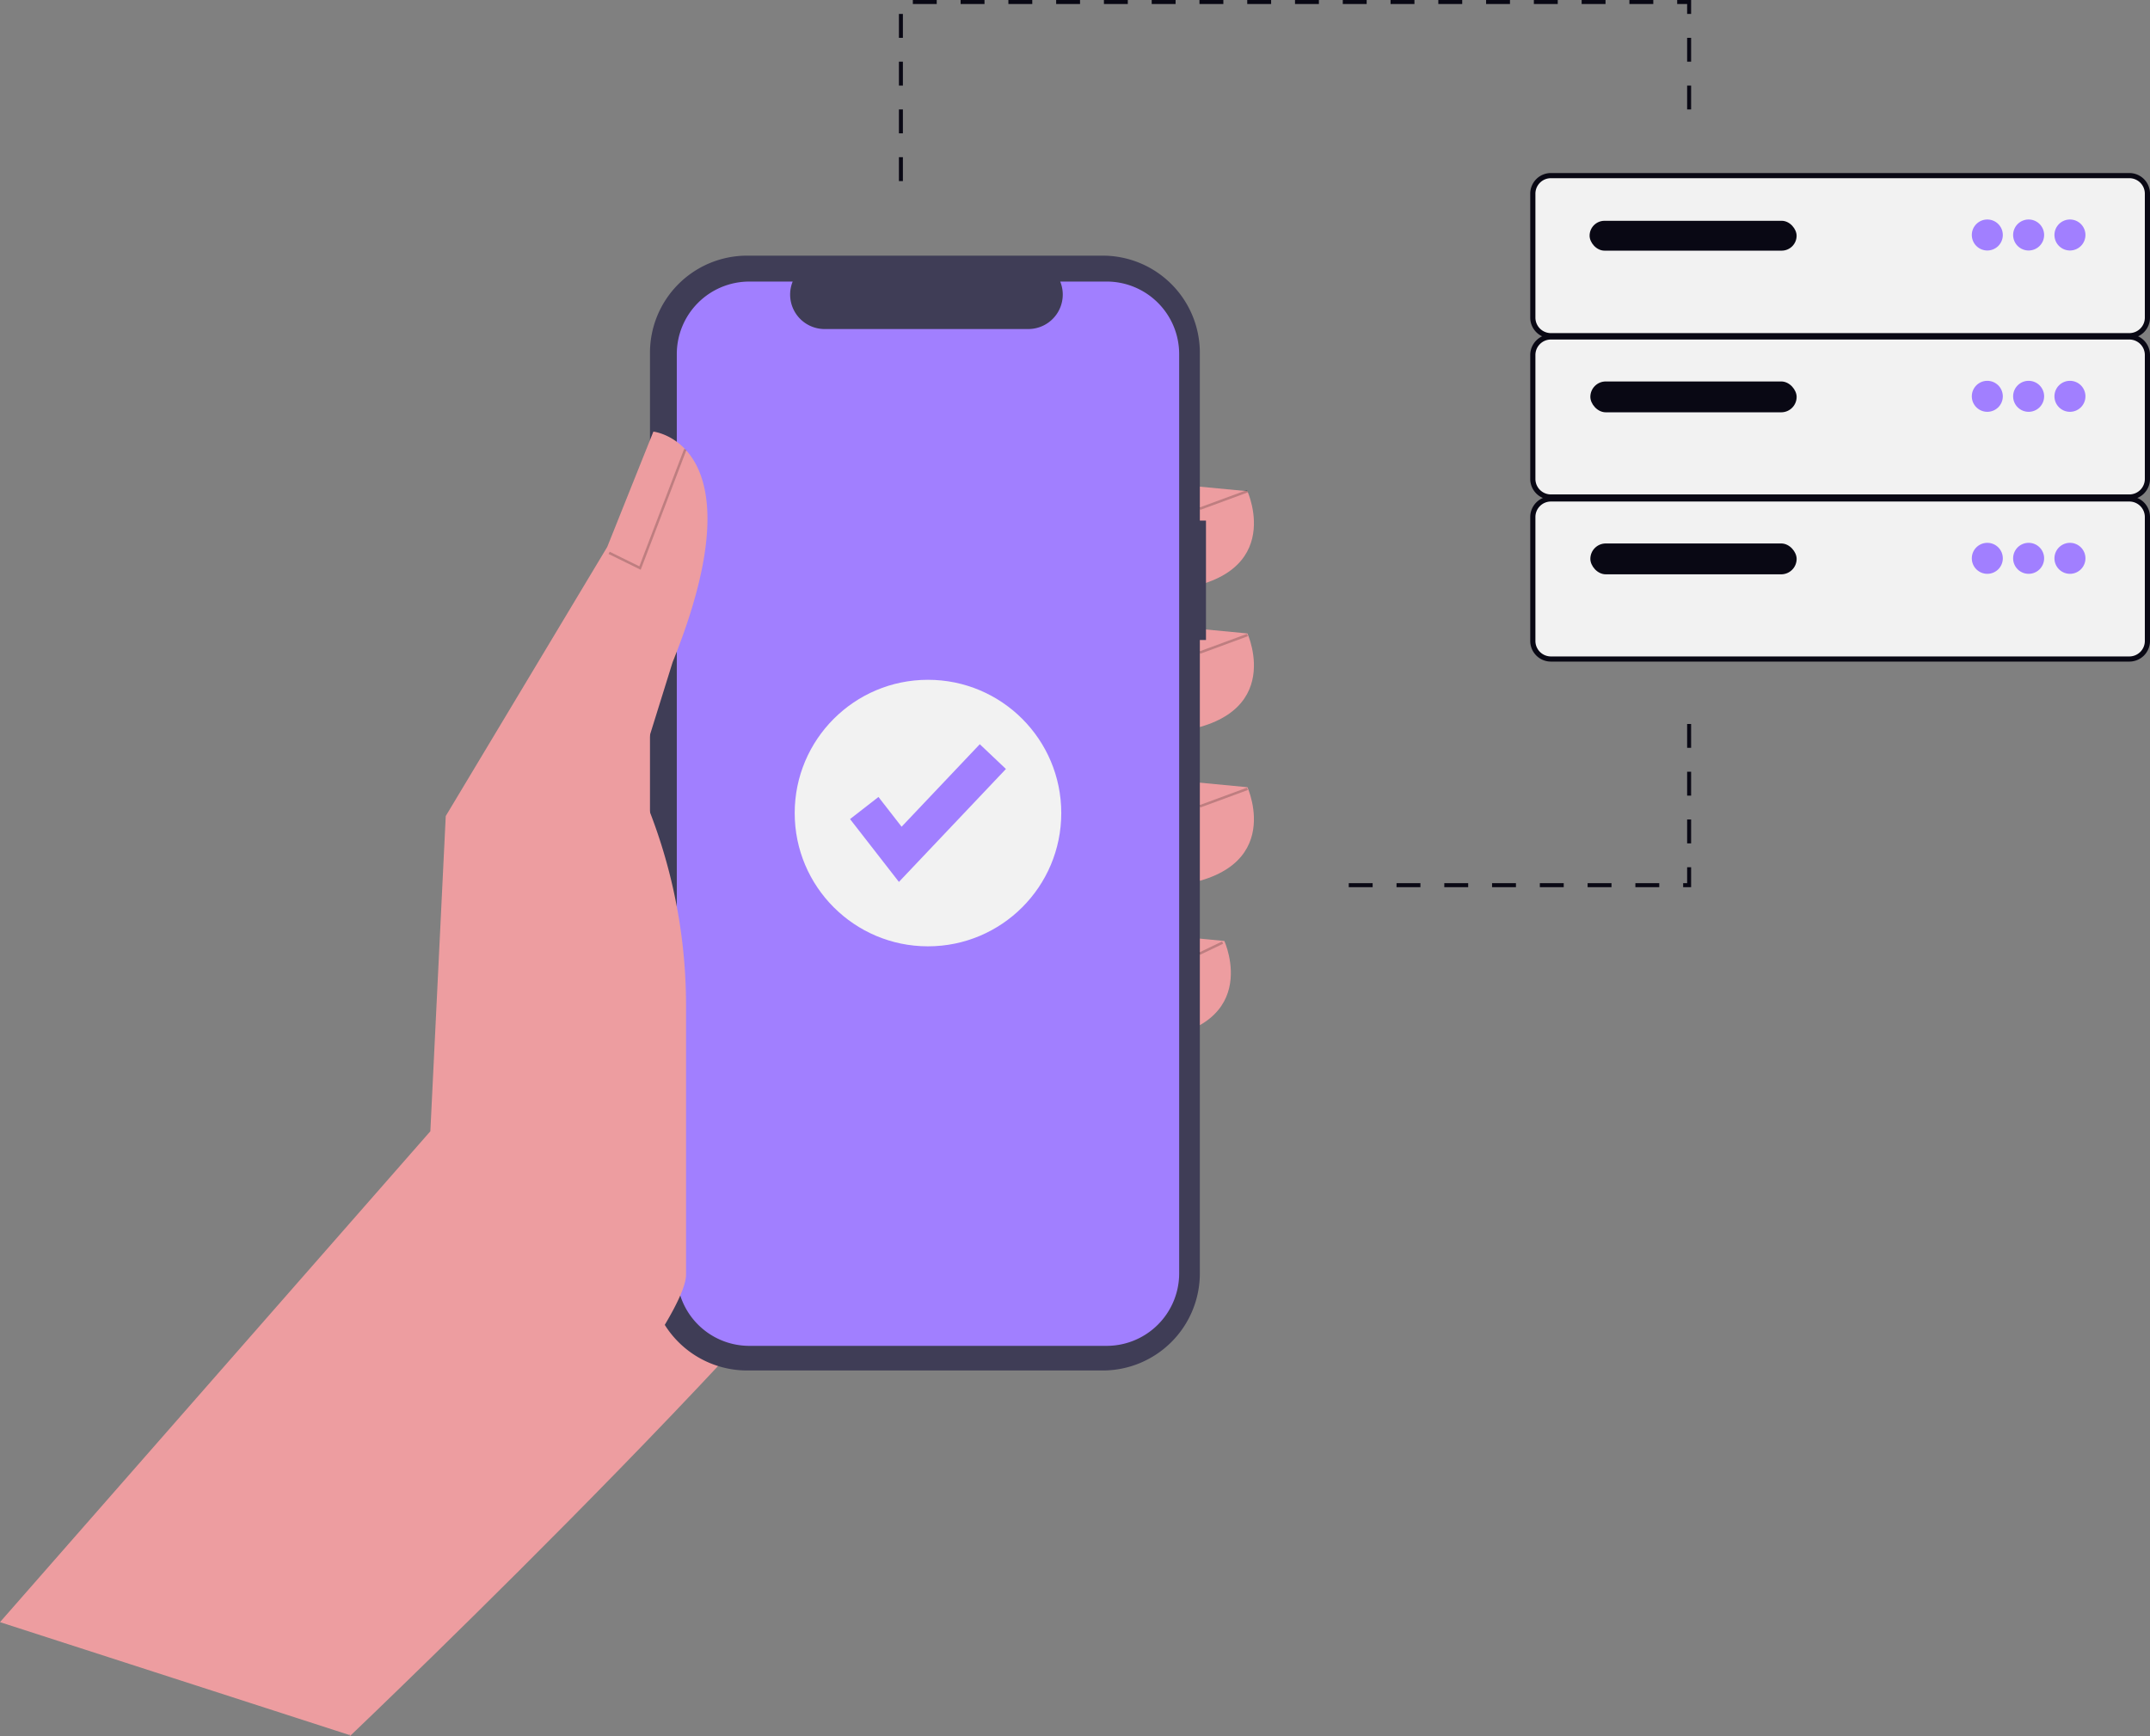 <svg xmlns="http://www.w3.org/2000/svg" width="799.933" height="646.113" viewBox="0 0 799.933 646.113" xmlns:xlink="http://www.w3.org/1999/xlink" role="img" artist="Katerina Limpitsouni" source="https://undraw.co/"><rect x="0" y="0" width="799.933" height="646.113" fill="#808080" stroke="none"/><g transform="translate(-309.384 -57.178)"><g transform="translate(878.732 121.57)"><path d="M7.686,0H222.9a7.686,7.686,0,0,1,7.686,7.686V53.8a7.686,7.686,0,0,1-7.686,7.686H7.686A7.686,7.686,0,0,1,0,53.8V7.686A7.686,7.686,0,0,1,7.686,0Z" transform="translate(0 0)" fill="#090814"/><path d="M5.765,0H220.977a5.765,5.765,0,0,1,5.765,5.765V51.881a5.765,5.765,0,0,1-5.765,5.765H5.765A5.765,5.765,0,0,1,0,51.881V5.765A5.765,5.765,0,0,1,5.765,0Z" transform="translate(1.922 1.922)" fill="#f2f2f2"/><rect width="77.019" height="11.109" rx="5.554" transform="translate(22.081 17.774)" fill="#090814"/><g transform="translate(164.291 17.294)"><path d="M5.765,0A5.765,5.765,0,1,1,0,5.765,5.765,5.765,0,0,1,5.765,0Z" transform="translate(0 0)" fill="#A17FFF"/><path d="M5.765,0A5.765,5.765,0,1,1,0,5.765,5.765,5.765,0,0,1,5.765,0Z" transform="translate(15.372 0)" fill="#A17FFF"/><path d="M5.765,0A5.765,5.765,0,1,1,0,5.765,5.765,5.765,0,0,1,5.765,0Z" transform="translate(30.745 0)" fill="#A17FFF"/></g></g><path d="M470.791,624.074l-4.615,88.607S661.383,526.887,685.7,472.527s-21.458-188.833-21.458-188.833l-101.569,55.79Z" transform="translate(-26.65 -9.39)" fill="#ed9da0"/><path d="M350.128,243.4l30.042,2.861s15.736,34.333-32.9,37.193Z" transform="translate(393.327 -6.288)" fill="#ed9da0"/><path d="M350.128,300.743l30.042,2.863s15.736,34.333-32.9,37.193Z" transform="translate(393.327 -10.703)" fill="#ed9da0"/><path d="M350.128,362.739,380.17,365.6s15.736,34.333-32.9,37.193Z" transform="translate(393.327 -15.477)" fill="#ed9da0"/><path d="M359.427,424.735l30.042,2.861s15.736,34.333-32.9,37.193Z" transform="translate(375.444 -20.251)" fill="#ed9da0"/><path d="M573.463,250.114h-2.28V187.668a36.142,36.142,0,0,0-36.142-36.142h-132.3A36.142,36.142,0,0,0,366.6,187.668V530.25a36.142,36.142,0,0,0,36.142,36.142h132.3a36.142,36.142,0,0,0,36.142-36.142V294.564h2.28Z" transform="translate(184.618 0.788)" fill="#3f3d56"/><path d="M537.332,161.714H520.062a12.823,12.823,0,0,1-11.871,17.665H432.4a12.823,12.823,0,0,1-11.872-17.666h-16.13a26.99,26.99,0,0,0-26.99,26.989v342.08a26.99,26.99,0,0,0,26.99,26.991H537.332a26.99,26.99,0,0,0,26.99-26.99h0V188.7a26.991,26.991,0,0,0-26.99-26.991Z" transform="translate(183.786 0.244)" fill="#A17FFF"/><path d="M567.554,665.508l8.846-10.092L727.674,482.833,733.4,365.528l60.082-100.139,17.167-42.917S850.7,226.764,817.8,308.3l-13.59,43.632h0a199.988,199.988,0,0,1,18.6,84.218v99.983c0,23.543-112.19,151.78-125.249,171.368h0Z" transform="translate(-258.17 -4.675)" fill="#ed9da0"/><path d="M240.7,122.886l-11.945-5.87.407-.827,11.036,5.425,16.66-43.682.862.329Z" transform="translate(307.066 146.314)" opacity="0.2"/><rect width="0.923" height="18.857" transform="translate(755.961 246.922) rotate(-110.222)" opacity="0.2"/><rect width="0.923" height="18.857" transform="translate(755.961 300.455) rotate(-110.222)" opacity="0.2"/><rect width="0.923" height="18.857" transform="translate(755.961 357.681) rotate(-110.222)" opacity="0.2"/><rect width="0.923" height="9.556" transform="translate(755.85 412.505) rotate(-115.639)" opacity="0.2"/><ellipse cx="49.591" cy="49.591" rx="49.591" ry="49.591" transform="translate(605.06 310.156)" fill="#f2f2f2"/><path d="M289.391,418.258l-18.184-23.382,10.574-8.225,8.61,11.071,29.088-30.706,9.727,9.215Z" transform="translate(354.445 -32.89)" fill="#A17FFF"/><g transform="translate(878.732 181.604)"><path d="M7.686,0H222.9a7.686,7.686,0,0,1,7.686,7.686V53.8a7.686,7.686,0,0,1-7.686,7.686H7.686A7.686,7.686,0,0,1,0,53.8V7.686A7.686,7.686,0,0,1,7.686,0Z" transform="translate(0 0)" fill="#090814"/><path d="M5.765,0H220.977a5.765,5.765,0,0,1,5.765,5.765V51.881a5.765,5.765,0,0,1-5.765,5.765H5.765A5.765,5.765,0,0,1,0,51.881V5.765A5.765,5.765,0,0,1,5.765,0Z" transform="translate(1.922 1.922)" fill="#f2f2f2"/><rect width="76.752" height="11.483" rx="5.741" transform="translate(22.361 17.526)" fill="#090814"/><g transform="translate(164.291 17.294)"><path d="M5.765,0A5.765,5.765,0,1,1,0,5.765,5.765,5.765,0,0,1,5.765,0Z" transform="translate(0 0)" fill="#A17FFF"/><path d="M5.765,0A5.765,5.765,0,1,1,0,5.765,5.765,5.765,0,0,1,5.765,0Z" transform="translate(15.372 0)" fill="#A17FFF"/><path d="M5.765,0A5.765,5.765,0,1,1,0,5.765,5.765,5.765,0,0,1,5.765,0Z" transform="translate(30.745 0)" fill="#A17FFF"/></g></g><g transform="translate(878.732 241.893)"><path d="M7.686,0H222.9a7.686,7.686,0,0,1,7.686,7.686V53.8a7.686,7.686,0,0,1-7.686,7.686H7.686A7.686,7.686,0,0,1,0,53.8V7.686A7.686,7.686,0,0,1,7.686,0Z" transform="translate(0 0)" fill="#090814"/><path d="M5.765,0H220.977a5.765,5.765,0,0,1,5.765,5.765V51.881a5.765,5.765,0,0,1-5.765,5.765H5.765A5.765,5.765,0,0,1,0,51.881V5.765A5.765,5.765,0,0,1,5.765,0Z" transform="translate(1.922 1.922)" fill="#f2f2f2"/><rect width="76.752" height="11.483" rx="5.741" transform="translate(22.361 17.526)" fill="#090814"/><g transform="translate(164.291 17.294)"><path d="M5.765,0A5.765,5.765,0,1,1,0,5.765,5.765,5.765,0,0,1,5.765,0Z" transform="translate(0 0)" fill="#A17FFF"/><path d="M5.765,0A5.765,5.765,0,1,1,0,5.765,5.765,5.765,0,0,1,5.765,0Z" transform="translate(15.372 0)" fill="#A17FFF"/><path d="M5.765,0A5.765,5.765,0,1,1,0,5.765,5.765,5.765,0,0,1,5.765,0Z" transform="translate(30.745 0)" fill="#A17FFF"/></g></g><path d="M207.841,67.392H206.36V58.5h1.481Zm0-17.774H206.36V40.731h1.481Zm293.265-8.887h-1.481V31.844h1.481ZM207.841,31.844H206.36V22.958h1.481Zm293.265-8.887h-1.481V14.071h1.481ZM207.841,14.071H206.36V5.184h1.481ZM501.106,5.184h-1.481v-3.7h-3.7V0h5.184Zm-14.071-3.7h-8.887V0h8.887Zm-17.774,0h-8.887V0h8.887Zm-17.774,0H442.6V0h8.887Zm-17.774,0h-8.887V0h8.887Zm-17.774,0h-8.887V0h8.887Zm-17.774,0H389.28V0h8.887Zm-17.774,0h-8.887V0h8.887Zm-17.774,0h-8.887V0h8.887Zm-17.774,0h-8.887V0h8.887Zm-17.774,0h-8.887V0h8.887Zm-17.774,0h-8.887V0H309.3Zm-17.774,0h-8.887V0h8.887Zm-17.774,0h-8.887V0h8.887Zm-17.774,0h-8.887V0h8.887Zm-17.774,0h-8.887V0H238.2Zm-17.774,0h-8.887V0h8.887Z" transform="translate(437.477 57.178)" fill="#090814"/><path d="M568.738,565.727h-2.962v-1.481h1.481v-5.924h1.481Zm-11.849,0H548v-1.481h8.887Zm-17.774,0h-8.887v-1.481h8.887Zm-17.774,0h-8.887v-1.481h8.887Zm-17.774,0h-8.887v-1.481h8.887Zm-17.774,0h-8.887v-1.481h8.887Zm-17.774,0h-8.887v-1.481h8.887Zm-17.774,0H441.36v-1.481h8.887Zm118.491-16.292h-1.481v-8.887h1.481Zm0-17.774h-1.481v-8.887h1.481Zm0-17.774h-1.481V505h1.481Z" transform="translate(369.845 -178.41)" fill="#090814"/></g></svg>